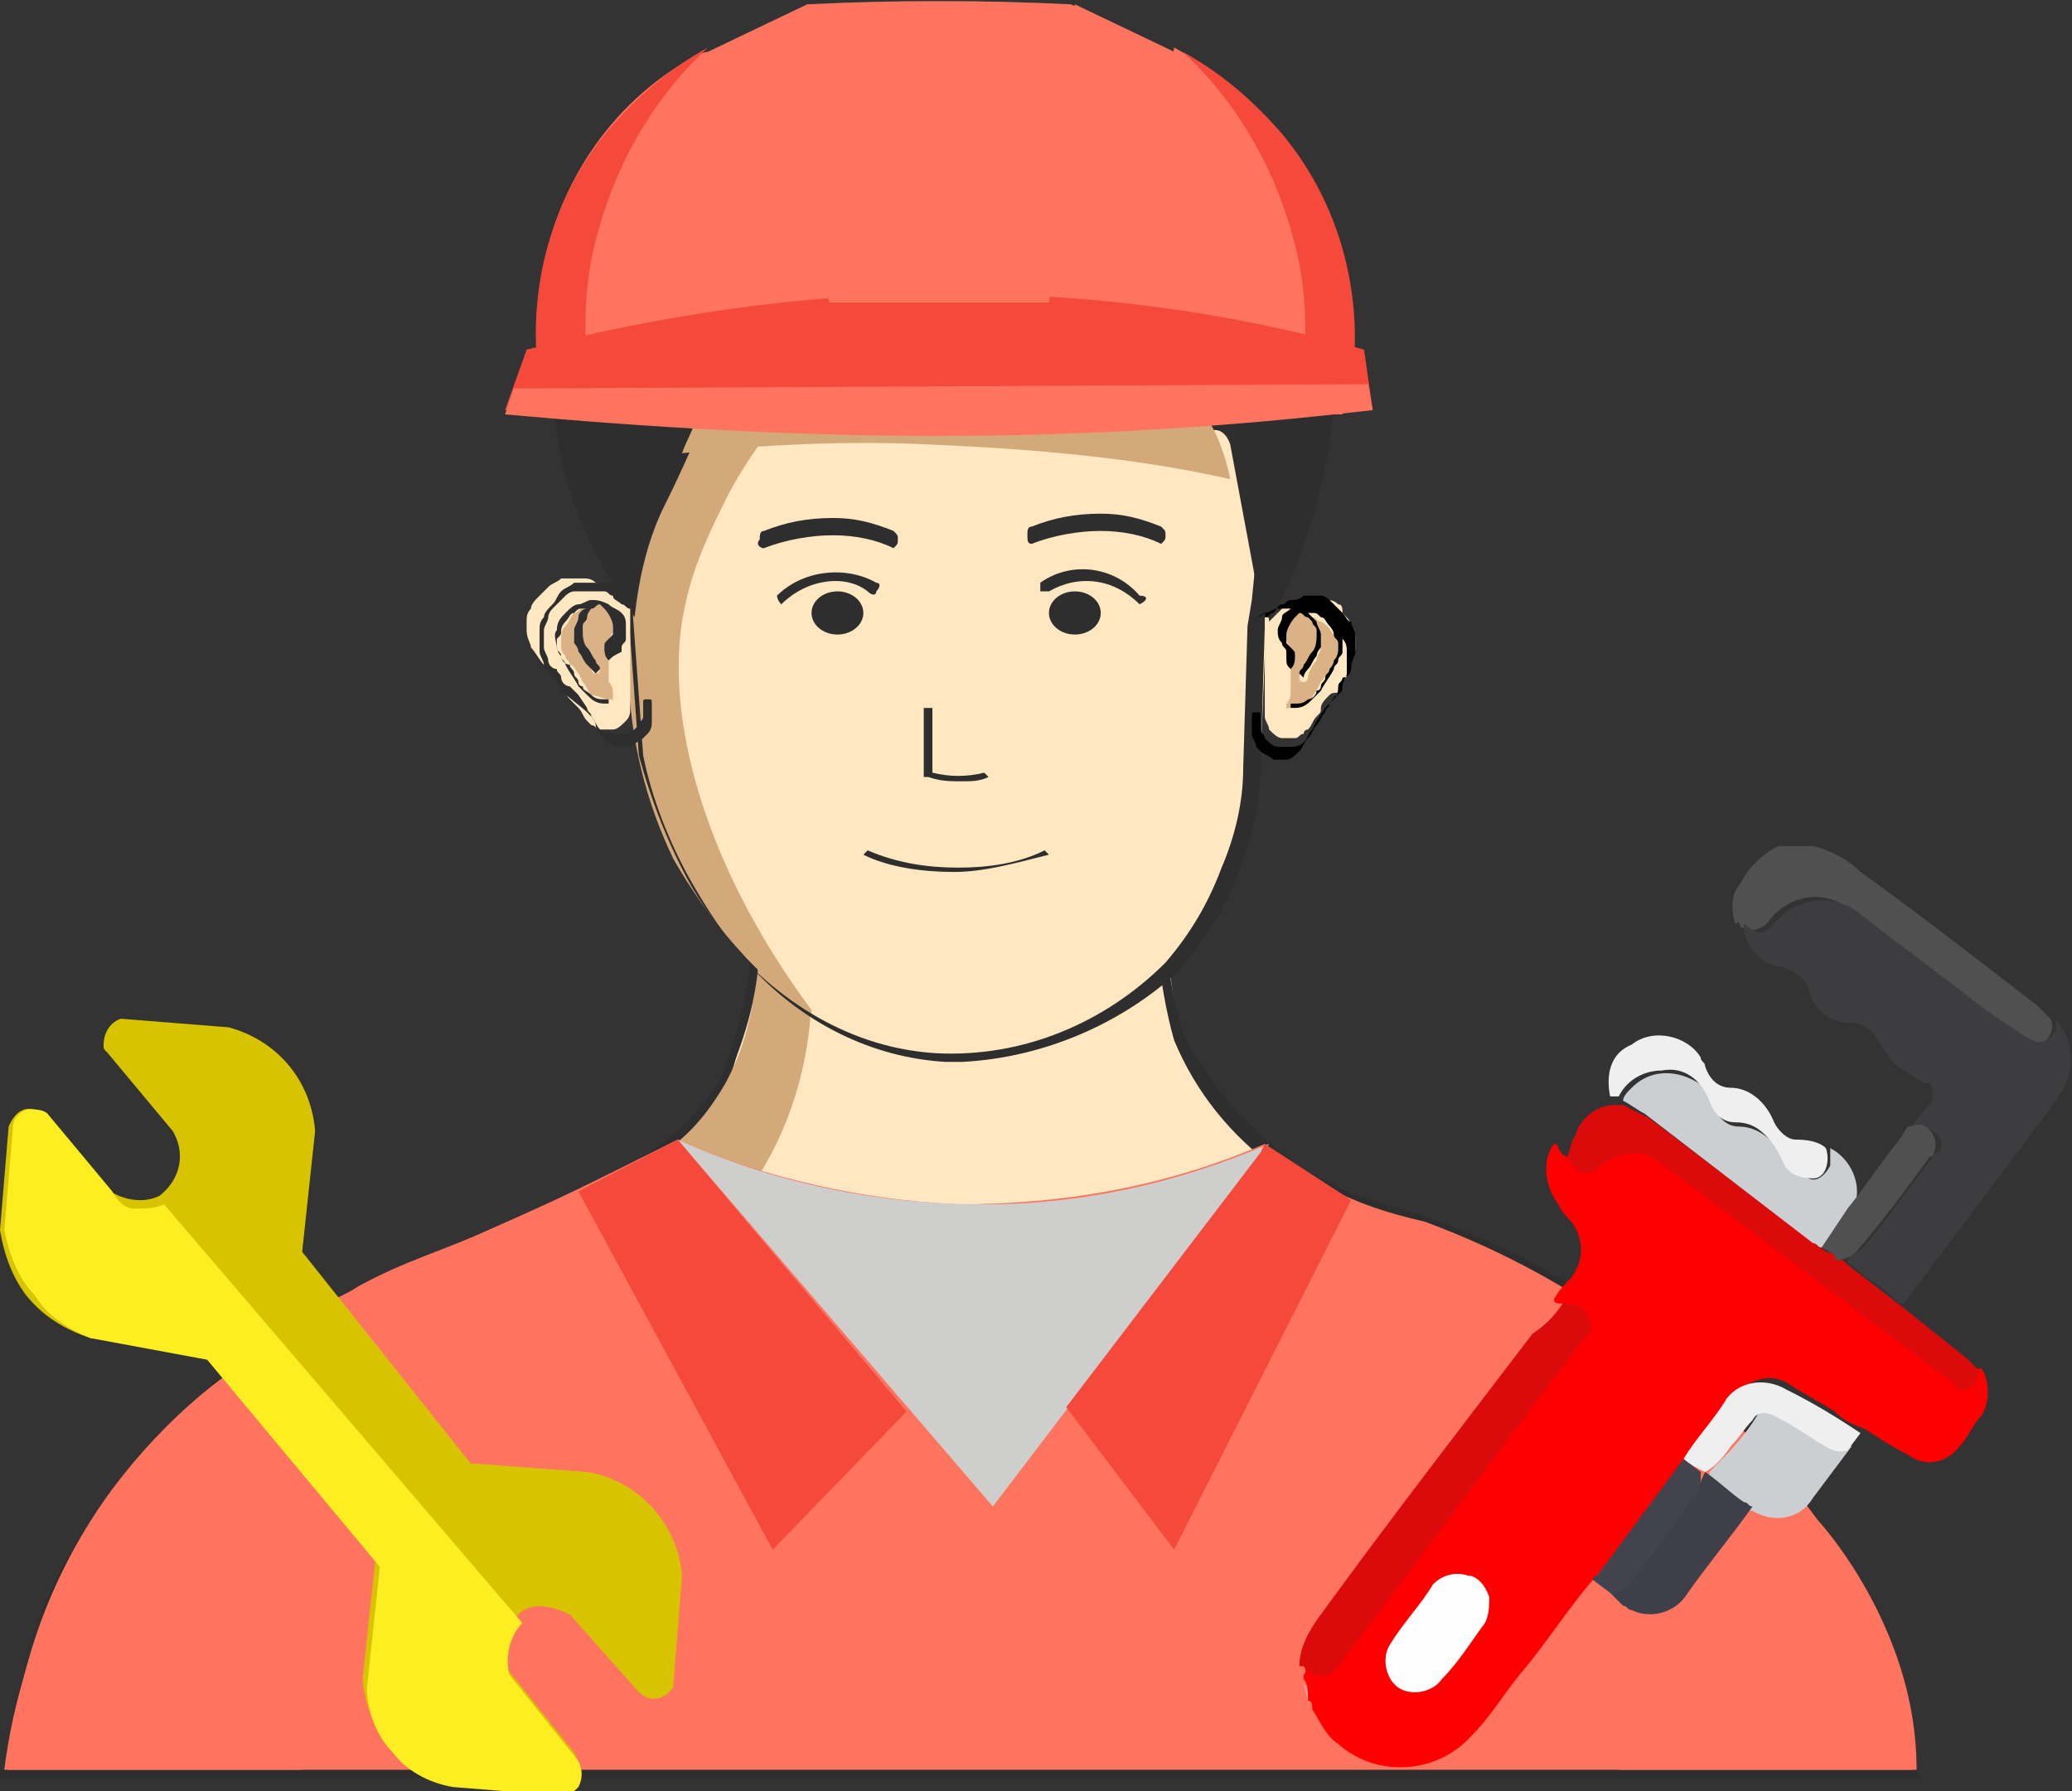 <?xml version="1.0" encoding="utf-8"?>
<!-- Generator: Adobe Illustrator 25.2.0, SVG Export Plug-In . SVG Version: 6.00 Build 0)  -->
<svg version="1.1" id="Plumber" xmlns="http://www.w3.org/2000/svg" xmlns:xlink="http://www.w3.org/1999/xlink" x="0px" y="0px"
	 viewBox="0 0 48 41.5" style="enable-background:new 0 0 48 41.5;" xml:space="preserve">
<rect x="0" y="0" width="48" height="41.5" fill="#333333" stroke="none"/>
<style type="text/css">
	.st0{fill:#FFE7C2;}
	.st1{fill:#D3A97A;}
	.st2{fill:#2E2E2E;}
	.st3{fill:#FF745E;}
	.st4{fill:#F8BE94;}
	.st5{opacity:0.84;}
	.st6{fill:#E6A678;}
	.st7{fill:#F4493B;}
	.st8{fill:#FEDB10;}
	.st9{fill:#EAC00F;}
	.st10{fill:#3C5174;}
	.st11{fill:#CECECC;}
	.st12{fill:none;stroke:#2E2E2E;stroke-width:0.5;stroke-miterlimit:10;}
	.st13{fill:#D8C300;}
	.st14{fill:#FCEE21;}
	.st15{fill:#FF0000;}
	.st16{fill:#505051;}
	.st17{fill:#FEA4AC;}
	.st18{fill:#3D3D3F;}
	.st19{fill:#DB0B0B;}
	.st20{fill:#CBCFD1;}
	.st21{fill:#EFEFEF;}
	.st22{fill:#3E3F49;}
	.st23{fill:#42434D;}
	.st24{fill:#FEFEFE;}
</style>
<path class="st0" d="M17.7,19.8c0,0.8-0.1,1.6-0.2,2.4c-0.1,0.9-0.3,1.9-0.6,2.8c-0.2,0.4-0.4,0.7-0.7,1c-0.2,0.2-0.5,0.4-0.7,0.6
	c2.1,1,4.5,1.6,6.8,1.6c2.4,0,4.7-0.5,6.9-1.5c-0.3-0.3-0.7-0.6-0.9-1c-0.4-0.5-0.7-1-0.9-1.5c-0.2-0.8-0.3-1.7-0.4-2.5
	c0-0.5,0-1.1,0-1.6c-1.3,1-3,1.6-4.6,1.5C20.7,21.5,19,20.9,17.7,19.8z"/>
<path class="st1" d="M15.6,26.5c0.5-0.4,0.9-0.9,1.2-1.4c0.4-0.7,0.6-1.5,0.7-2.3c0.2-1,0.3-2,0.3-2.9l0.5,0.3
	c0.3,0.9,0.5,1.8,0.5,2.7c0,1.5-0.4,3-1.2,4.3c-0.4,0-0.8-0.1-1.2-0.3C16.1,26.7,15.9,26.6,15.6,26.5z"/>
<path class="st2" d="M44.5,41.2H0l0-0.1c0.2-1.7,0.7-3.4,1.5-4.9c0.8-1.4,1.8-2.6,2.9-3.6c0.7-0.8,1.6-1.5,2.5-2
	c1-0.6,2.1-1.2,3.2-1.6c0.9-0.4,1.9-0.8,3.2-1.4c0.6-0.3,1.3-0.6,1.9-1c0.6-0.4,1.1-1,1.5-1.6c0.4-1.1,0.7-2.2,0.7-3.3
	c0.1-0.7,0.1-1.3,0.2-2l0.2,0c0,0.7-0.1,1.4-0.2,2c0,1.2-0.3,2.3-0.8,3.4c-0.4,0.7-0.9,1.3-1.6,1.7c-0.6,0.3-1.2,0.7-1.9,1
	c-1.4,0.7-2.4,1.1-3.3,1.4c-1.1,0.4-2.2,0.9-3.2,1.6c-0.9,0.6-1.7,1.3-2.4,2c-1.2,1-2.2,2.2-2.9,3.5c-0.8,1.5-1.3,3.1-1.5,4.7h44.1
	c0-1.2-0.3-2.5-0.9-3.5c-1.2-2.2-2.8-4.1-4.7-5.7c-1-0.9-2.2-1.6-3.4-2.3c-1-0.5-2-0.9-3.1-1.2c-0.9-0.2-1.7-0.6-2.4-1.2
	c-1.1-0.8-1.9-1.8-2.4-3c-0.2-0.7-0.3-1.4-0.4-2.1c-0.1-0.8-0.1-1.5,0-2.3l0.2,0c-0.1,0.7-0.1,1.5,0,2.2c0.1,0.7,0.2,1.4,0.4,2
	c0.5,1.1,1.4,2.1,2.4,2.9c0.7,0.5,1.5,0.9,2.3,1.1c1.1,0.3,2.1,0.7,3.1,1.2c1.2,0.6,2.3,1.4,3.4,2.3c1.9,1.6,3.6,3.6,4.8,5.8
	c0.6,1.1,0.9,2.4,0.9,3.6L44.5,41.2z"/>
<path class="st3" d="M29.3,26.5c-2.3,1-4.7,1.4-7.1,1.4c-2.2-0.1-4.5-0.6-6.5-1.5c-0.4,0.2-0.8,0.4-1.4,0.7c-1.4,0.7-2.1,1-3,1.4
	c-1.1,0.5-1.9,0.7-3,1.3C8,30,7.7,30.1,7.4,30.3c-0.5,0.3-0.9,0.7-1.4,1.1c-0.5,0.4-1,0.8-1.4,1.2c-1.2,1.1-2.2,2.3-3,3.7
	c-0.8,1.5-1.3,3.1-1.5,4.7h44.3c0-1-0.2-2-0.6-3c-0.4-1-1-2-1.7-2.8c-1.1-1.5-2.4-2.9-3.9-4C36.7,30,34.9,29,33,28.3
	c-0.9-0.2-1.8-0.5-2.6-1C30.1,27.1,29.7,26.8,29.3,26.5z"/>
<path d="M44.1,36.3"/>
<path class="st2" d="M22.2,18.2c-0.3,0-0.7,0-1-0.1l0-0.2c0.5,0.1,1.1,0.1,1.6,0l0.1,0.1C22.7,18.2,22.5,18.2,22.2,18.2z"/>
<ellipse class="st1" cx="22.1" cy="18.4" rx="0.6" ry="0.1"/>
<path class="st0" d="M15.5,9.2c-0.5,1-0.8,2.1-0.9,3.2c-0.2,1.9-0.1,3.8,0.5,5.7c0.4,1.5,1.2,2.9,2.2,4.1c0.6,0.6,1.3,1.2,2,1.6
	c0.9,0.5,2,0.8,3.1,0.8c1.4,0,2.8-0.5,3.9-1.4c0.8-0.6,1.5-1.4,2-2.3c0.9-1.6,0.9-3.2,1-5.7c0-1.1,0-1.8,0-2
	c-0.1-1.4-0.3-2.7-0.6-4.1l-3.5-1.7l-4,0.5l-2.8-0.1l-1.4,0.4L15.5,9.2z"/>
<path class="st1" d="M19.2,8.5c-0.9,0.8-1.7,1.8-2.3,2.9c-0.4,0.8-0.8,1.6-1,2.5c-0.6,2.4,0.3,6,2.9,9.5v0.1
	c-1.3-0.9-2.4-2.2-3.2-3.6c-1.3-2.7-1.4-5.8-0.2-8.5c0.4-0.9,0.9-1.7,1.4-2.5l0.9-0.6l0.7-0.1L19.2,8.5z"/>
<path class="st2" d="M14.7,14.3c-2.2-3.1-2.4-6.3-0.9-7.6C14.6,6.2,15.4,6,16.3,6c0.1-1,0.6-2,1.4-2.7l0,0c0.8-0.7,1.7-1,2.7-1
	c1.8,0,3.5,0.4,5.2,1c1.8,0.7,3.4,1.8,4.8,3.2c0.3,0.3,0.5,0.7,0.5,1.1c0.1,1.2,0,2.5-0.3,3.7c-0.3,1.2-0.7,2.3-1.3,3.3l-0.8-4.3
	C28.4,10,28.2,9.9,28,10c0,0-0.1,0-0.1,0c-0.4,0.2-0.9,0.4-1.3,0.5c-0.9,0.2-1.8,0.1-5-1c-0.6-0.2-1.4-0.5-2.3-0.9
	c-0.7-0.4-1.6-0.3-2.2,0.2c0,0-0.1,0.1-0.1,0.1c-0.4,0.4-0.7,0.8-0.9,1.3c-0.4,0.9-0.6,1.3-0.7,1.5C15,12.5,14.8,13.4,14.7,14.3z"/>
<path class="st2" d="M16.9,8.9c0.2-0.1,0.4-0.3,0.6-0.3c0.3-0.1,0.5-0.2,0.8-0.2l-0.1-0.1c-0.3-0.1-0.6-0.1-0.9,0.1
	C17.1,8.5,16.9,8.7,16.9,8.9z"/>
<ellipse class="st2" cx="19.4" cy="14.2" rx="0.6" ry="0.5"/>
<ellipse class="st2" cx="24.9" cy="14.2" rx="0.6" ry="0.5"/>
<path class="st2" d="M22.1,20.2c-0.7,0-1.5-0.1-2.1-0.4l0.1-0.1c0.7,0.3,1.4,0.4,2.1,0.4h0c0.7,0,1.4-0.1,2-0.4l0.1,0.1
	C23.5,20,22.8,20.2,22.1,20.2L22.1,20.2z"/>
<path class="st2" d="M17.7,12.7c0.5-0.2,1.1-0.3,1.6-0.3c0.5,0,1,0.1,1.4,0.3c0.1-0.1,0.1-0.1,0.1-0.2c0-0.1,0-0.1-0.1-0.2
	c-0.5-0.2-0.9-0.3-1.4-0.3c-0.6,0-1.1,0.1-1.6,0.3c-0.1,0-0.1,0.1-0.1,0.2C17.5,12.6,17.6,12.7,17.7,12.7z"/>
<path class="st2" d="M23.9,12.6c0.5-0.2,1.1-0.3,1.6-0.3c0.5,0,1,0.1,1.4,0.3c0.1-0.1,0.1-0.1,0.1-0.2c0-0.1,0-0.1-0.1-0.2
	c-0.5-0.2-0.9-0.3-1.4-0.3c-0.6,0-1.1,0.1-1.6,0.3c-0.1,0-0.1,0.1-0.1,0.2C23.8,12.5,23.8,12.6,23.9,12.6z"/>
<path class="st2" d="M22.3,24.6c-0.1,0-0.3,0-0.4,0c-1.7-0.1-3.3-0.9-4.5-2.2c-0.5-0.6-1-1.2-1.4-1.9c-0.5-0.9-0.9-1.9-1.2-3
	l-0.3-4.1L15,8.7l2-0.9h4.6l3.6,0.4l3.7,0.2l0.7,1.7v1.5l-0.1,1.3l-0.1,1l-0.1,0.6l-0.1,3.3c0,0.8-0.2,1.6-0.5,2.4
	c-0.3,0.8-0.8,1.6-1.4,2.3C26,23.7,24.2,24.5,22.3,24.6z M15.1,8.8l-0.5,4.6l0.3,4.1c0.2,1,0.6,2,1.1,2.9c0.4,0.7,0.8,1.3,1.3,1.9
	c1.2,1.2,2.7,2,4.4,2.1c2,0.1,3.9-0.7,5.3-2.1c0.6-0.7,1-1.4,1.3-2.2c0.3-0.7,0.5-1.5,0.5-2.3l0.1-3.3l0.1-0.6l0.1-1l0.1-1.2v-1.5
	l-0.7-1.6l-3.6-0.2l-3.6-0.4H17L15.1,8.8z"/>
<path class="st4" d="M14.1,15.5c0,0,0-0.1,0-0.1C14.1,15.4,14,15.5,14.1,15.5z"/>
<path class="st4" d="M14.1,15.8c0,0,0-0.1,0-0.1C14.1,15.7,14.1,15.8,14.1,15.8z"/>
<path class="st4" d="M14.1,15.6C14,15.6,14.1,15.5,14.1,15.6C14.1,15.5,14.1,15.6,14.1,15.6z"/>
<path class="st4" d="M14.1,15.7C14.1,15.7,14.1,15.6,14.1,15.7C14.1,15.6,14.1,15.7,14.1,15.7z"/>
<path class="st4" d="M14.1,15.9C14.1,15.9,14.1,15.8,14.1,15.9C14.1,15.8,14.1,15.9,14.1,15.9z"/>
<path class="st4" d="M14.1,16.1C14.1,16.1,14.1,16,14.1,16.1C14.1,16,14.1,16.1,14.1,16.1z"/>
<path class="st4" d="M14,15.3L14,15.3L14,15.3C14,15.4,14,15.4,14,15.3z"/>
<path class="st0" d="M14.6,14.1c0,0.1,0,0.2,0,0.3c0,0.1,0,0.3,0,0.4c0,0.1,0,0.2,0,0.2c0,0.1,0,0.2,0,0.3c0,0,0,0.1,0,0.1
	c0,0.1,0,0.2,0,0.4c0,0.1,0,0.2,0,0.2c0,0,0,0,0,0c0,0,0,0,0,0.1c0,0.1,0,0.2,0,0.3c0,0.1,0,0.2-0.1,0.3c-0.1,0.1-0.2,0.2-0.3,0.2
	c-0.1,0-0.2,0-0.3,0c-0.1,0-0.1-0.1-0.2-0.1c0,0-0.1-0.1-0.1-0.1c-0.1-0.1-0.1-0.2-0.2-0.3c-0.1-0.1-0.1-0.1-0.2-0.2
	s-0.1-0.2-0.2-0.3s-0.1-0.2-0.2-0.3c-0.1-0.1-0.1-0.1-0.2-0.2c-0.1-0.1-0.2-0.3-0.3-0.4c0-0.1-0.1-0.2-0.1-0.4c0-0.1,0-0.2,0-0.2
	c0-0.1,0-0.2,0.1-0.3c0-0.1,0.1-0.2,0.2-0.3c0.1-0.1,0.1-0.1,0.2-0.2c0.1-0.1,0.2-0.1,0.3-0.2c0.1,0,0.2,0,0.2,0c0.1,0,0.2,0,0.3,0
	c0.1,0,0.2,0,0.3,0.1c0.1,0,0.2,0.1,0.3,0.2c0.1,0,0.1,0.1,0.2,0.2C14.5,14,14.5,14.1,14.6,14.1C14.6,14.1,14.6,14.1,14.6,14.1
	C14.6,14.1,14.6,14.1,14.6,14.1C14.6,14.1,14.6,14.1,14.6,14.1z"/>
<path class="st2" d="M14.6,14.1L14.6,14.1c-0.1,0-0.1-0.1-0.2-0.1c-0.1-0.1-0.2-0.1-0.2-0.2c-0.1,0-0.1-0.1-0.2-0.1
	c-0.1,0-0.2,0-0.3,0c-0.2,0-0.3,0-0.4,0c-0.1,0-0.2,0.1-0.2,0.1c-0.1,0.1-0.2,0.2-0.3,0.3c-0.1,0.1-0.1,0.2-0.1,0.2
	c0,0.1-0.1,0.2-0.1,0.3c0,0,0,0.1,0,0.1c0,0.1,0,0.2,0,0.3c0,0.1,0.1,0.2,0.1,0.3c0,0.1,0.1,0.2,0.2,0.2c0,0.1,0.1,0.1,0.1,0.2
	s0.1,0.2,0.2,0.2l0.2,0.2l0.2,0.3c0,0.1,0.1,0.1,0.1,0.2c0.1,0.1,0.1,0.2,0.2,0.3c0.1,0.1,0.2,0.1,0.4,0.1c0.1,0,0.1,0,0.2,0
	c0.1,0,0.2-0.1,0.3-0.2c0-0.1,0.1-0.1,0.1-0.2c0-0.1,0-0.1,0-0.2c0,0,0-0.1,0-0.1c0,0,0,0,0,0c0-0.1,0-0.1,0.1-0.1s0.1,0,0.1,0.1
	c0,0.1,0,0.2,0,0.3c0,0,0,0.1,0,0.1c0,0.1,0,0.2-0.1,0.3c0,0-0.1,0.1-0.1,0.1c-0.1,0.1-0.2,0.1-0.3,0.2c-0.1,0-0.2,0-0.3,0
	c-0.1,0-0.3-0.1-0.3-0.2c-0.1-0.1-0.2-0.2-0.2-0.3s-0.1-0.2-0.2-0.3S13.1,16.1,13,16c0-0.1-0.1-0.1-0.1-0.2
	c-0.1-0.1-0.1-0.2-0.2-0.2c-0.1-0.1-0.1-0.1-0.1-0.2c0-0.1-0.1-0.2-0.1-0.3c0-0.1,0-0.1,0-0.2c0-0.1,0-0.2,0-0.2c0,0,0-0.1,0-0.1
	c0-0.1,0-0.2,0.1-0.3c0-0.1,0.1-0.2,0.2-0.3c0.1-0.1,0.1-0.2,0.2-0.3c0.1-0.1,0.2-0.1,0.3-0.2c0,0,0.1,0,0.1,0c0.1,0,0.2,0,0.3,0
	c0.1,0,0.2,0,0.3,0c0,0,0.1,0,0.1,0c0.1,0,0.2,0.1,0.3,0.1c0.1,0.1,0.2,0.1,0.3,0.2C14.6,13.9,14.6,14,14.6,14.1
	C14.7,14.1,14.7,14.1,14.6,14.1C14.6,14.1,14.6,14.1,14.6,14.1z"/>
<g class="st5">
	<path class="st1" d="M14.2,16.1c0,0,0,0.1,0,0.1c0,0,0,0,0,0.1c0,0,0,0,0,0c0-0.1,0-0.1-0.1-0.1c-0.1,0-0.3-0.1-0.4-0.1
		c-0.1-0.1-0.1-0.2-0.2-0.3l-0.1-0.2c-0.1-0.1-0.1-0.2-0.2-0.2c0-0.1-0.1-0.1-0.1-0.2C13,15.1,13,15,13,15c0-0.1,0-0.1,0-0.2
		c0-0.1,0-0.2,0.1-0.3c0.1-0.1,0.1-0.2,0.2-0.3c0.1,0,0.1-0.1,0.2-0.1c0,0,0.1,0,0.1,0c0,0,0,0,0,0s0,0,0,0s0,0,0,0
		c0,0-0.1,0.1-0.1,0.1c-0.1,0.1-0.2,0.3-0.2,0.4c0,0.1,0,0.2,0,0.2c0,0.1,0.1,0.2,0.1,0.3c0.1,0.1,0.2,0.3,0.3,0.4
		c0,0,0,0.1,0.1,0.1c0,0,0.1,0,0.1,0c0,0,0,0,0-0.1c-0.1-0.1-0.1-0.2-0.2-0.3c0-0.1-0.1-0.1-0.1-0.2c-0.1-0.1-0.1-0.2-0.1-0.3
		c0-0.1,0-0.2,0-0.3c0-0.1,0.1-0.2,0.1-0.2c0.1-0.1,0.1-0.1,0.2-0.2c0,0,0.1,0,0.1,0c0.2,0.1,0.3,0.2,0.3,0.4c0,0.1,0,0.2,0,0.2
		c0,0.1-0.1,0.2-0.1,0.2c0,0.1-0.1,0.1-0.1,0.2c0,0,0,0.1,0,0.1s0,0.1,0.1,0.1l0,0c0,0,0,0.1,0,0.1l0,0c0,0,0,0.1,0,0.1l0,0
		c0,0,0,0.1,0,0.1v0c0,0,0,0.1,0,0.1l0,0c0,0,0,0.1,0,0.1l0,0c0,0,0,0.1,0,0.1C14.2,15.9,14.2,16,14.2,16.1
		C14.2,16,14.2,16.1,14.2,16.1z"/>
</g>
<path class="st2" d="M14.1,15.3C14.1,15.3,14.1,15.3,14.1,15.3c-0.1-0.1-0.1-0.2-0.1-0.3c0-0.1,0-0.1,0.1-0.2c0,0,0.1-0.1,0.1-0.1
	c0-0.1,0-0.2,0-0.2c0-0.1-0.1-0.3-0.2-0.4c0,0-0.1-0.1-0.1-0.1c0,0,0,0,0,0c-0.1,0-0.1,0.1-0.2,0.1c0,0-0.1,0.1-0.1,0.2
	c0,0.1-0.1,0.1-0.1,0.2c0,0,0,0.1,0,0.1c0,0.1,0,0.3,0.1,0.4c0.1,0.1,0.1,0.2,0.2,0.3c0,0.1,0.1,0.1,0.1,0.2c0,0-0.1,0.1-0.1,0.1
	c-0.1-0.1-0.1-0.1-0.2-0.2c-0.1-0.1-0.1-0.2-0.2-0.3c0,0,0-0.1-0.1-0.2c0,0,0-0.1,0-0.1c0-0.1,0-0.1,0-0.2c0-0.1,0.1-0.2,0.1-0.3
	c0-0.1,0.1-0.2,0.2-0.2c0,0,0,0,0,0c0,0-0.1,0-0.1,0c-0.1,0-0.1,0-0.2,0.1c-0.1,0-0.1,0.1-0.2,0.2c0,0-0.1,0.1-0.1,0.2
	c0,0.1,0,0.1-0.1,0.2c0,0,0,0.1,0,0.1c0,0.1,0,0.2,0.1,0.3c0,0.1,0.1,0.2,0.2,0.2c0,0.1,0.1,0.1,0.1,0.2c0,0.1,0.1,0.1,0.1,0.2
	c0,0,0,0.1,0.1,0.1c0,0.1,0.1,0.1,0.2,0.2c0.1,0.1,0.2,0.1,0.3,0.1c0,0,0.1,0,0.1,0c0,0,0,0,0,0s0,0.1,0,0.1c0,0,0,0-0.1,0
	c-0.2,0-0.3-0.1-0.4-0.2c-0.1-0.1-0.1-0.1-0.2-0.2c-0.1-0.2-0.2-0.3-0.3-0.5c0-0.1-0.1-0.1-0.1-0.2c0-0.1-0.1-0.1-0.1-0.2
	c0-0.1-0.1-0.3,0-0.4c0-0.2,0.1-0.3,0.2-0.4c0.1-0.1,0.2-0.2,0.3-0.2c0.1,0,0.2-0.1,0.3-0.1c0.1,0,0.2,0,0.4,0.1
	c0.1,0.1,0.2,0.1,0.3,0.2c0.1,0.1,0.1,0.2,0.1,0.3c0,0.1,0,0.2,0,0.3c0,0.1-0.1,0.1-0.1,0.2c0,0,0,0.1,0,0.1
	C14.2,15.2,14.2,15.2,14.1,15.3C14.2,15.3,14.2,15.3,14.1,15.3C14.2,15.3,14.1,15.3,14.1,15.3C14.1,15.3,14.1,15.3,14.1,15.3z"/>
<path class="st6" d="M13.8,15.6c0,0,0.1,0,0.1-0.1C13.9,15.6,13.9,15.6,13.8,15.6C13.9,15.7,13.8,15.7,13.8,15.6L13.8,15.6z"/>
<path class="st0" d="M29.3,14.3c0,0.1,0,0.2,0,0.3c0,0.1,0,0.3,0,0.4c0,0.1,0,0.2,0,0.2c0,0.1,0,0.2,0,0.3c0,0,0,0.1,0,0.1
	c0,0.1,0,0.2,0,0.4c0,0.1,0,0.2,0,0.2c0,0,0,0,0,0c0,0,0,0,0,0.1c0,0.1,0,0.2,0,0.3c0,0.1,0.1,0.2,0.1,0.3c0.1,0.1,0.2,0.2,0.3,0.2
	c0.1,0,0.2,0,0.3,0c0.1,0,0.1-0.1,0.2-0.1c0,0,0-0.1,0.1-0.1c0.1-0.1,0.1-0.2,0.2-0.3c0.1-0.1,0.1-0.1,0.1-0.2s0.1-0.2,0.2-0.3
	S31,16.1,31,16c0-0.1,0.1-0.1,0.1-0.2c0.1-0.1,0.2-0.3,0.2-0.4c0-0.1,0.1-0.2,0.1-0.4c0-0.1,0-0.2,0-0.2c0-0.1,0-0.2-0.1-0.3
	c0-0.1-0.1-0.2-0.2-0.3C31.1,14.1,31.1,14,31,14c-0.1-0.1-0.2-0.1-0.3-0.1c-0.1,0-0.2,0-0.2,0c-0.1,0-0.2,0-0.3,0
	c-0.1,0-0.2,0-0.3,0.1c-0.1,0-0.2,0.1-0.3,0.2c-0.1,0.1-0.1,0.1-0.2,0.2C29.4,14.3,29.4,14.3,29.3,14.3
	C29.4,14.3,29.4,14.3,29.3,14.3C29.4,14.3,29.4,14.3,29.3,14.3C29.3,14.3,29.3,14.3,29.3,14.3z"/>
<path d="M29.3,14.3L29.3,14.3c0.1,0,0.1-0.1,0.2-0.1c0.1-0.1,0.1-0.2,0.2-0.2c0.1,0,0.1-0.1,0.2-0.1c0.1,0,0.2,0,0.3-0.1
	c0.2,0,0.3,0,0.4,0c0.1,0,0.2,0.1,0.2,0.1c0.1,0.1,0.2,0.2,0.3,0.3c0.1,0.1,0.1,0.2,0.2,0.2c0,0.1,0.1,0.2,0.1,0.3c0,0,0,0.1,0,0.1
	c0,0.1,0,0.2,0,0.3c0,0.1-0.1,0.2-0.1,0.4c0,0.1-0.1,0.2-0.2,0.2c0,0.1-0.1,0.1-0.1,0.2C31,16,31,16.1,30.9,16.2l-0.2,0.2l-0.2,0.3
	l-0.1,0.2c-0.1,0.1-0.1,0.2-0.2,0.3c-0.1,0.1-0.2,0.1-0.4,0.1c-0.1,0-0.1,0-0.2,0c-0.1,0-0.2-0.1-0.3-0.2c0-0.1-0.1-0.1-0.1-0.2
	c0-0.1,0-0.1,0-0.2c0,0,0-0.1,0-0.1c0,0,0,0,0,0c0-0.1,0-0.1-0.1-0.1s-0.1,0-0.1,0.1c0,0.1,0,0.2,0,0.3c0,0,0,0.1,0,0.1
	c0,0.1,0.1,0.2,0.1,0.3c0,0,0.1,0.1,0.1,0.1c0.1,0.1,0.2,0.1,0.3,0.2c0.1,0,0.2,0,0.3,0c0.1,0,0.2-0.1,0.3-0.2
	c0.1-0.1,0.1-0.2,0.2-0.3s0.1-0.2,0.2-0.3s0.1-0.2,0.2-0.3c0-0.1,0.1-0.1,0.1-0.2c0.1-0.1,0.1-0.2,0.2-0.2c0.1-0.1,0.1-0.1,0.1-0.2
	c0-0.1,0.1-0.2,0.1-0.3c0-0.1,0-0.1,0-0.2c0-0.1,0-0.2,0-0.2c0,0,0-0.1,0-0.1c0-0.1,0-0.2-0.1-0.3c0-0.1-0.1-0.2-0.2-0.3
	c-0.1-0.1-0.2-0.2-0.2-0.2c-0.1-0.1-0.2-0.1-0.3-0.2c0,0-0.1,0-0.1,0c-0.1,0-0.2,0-0.3,0c-0.1,0-0.2,0-0.3,0c0,0-0.1,0-0.1,0
	c-0.1,0-0.2,0.1-0.3,0.1c-0.1,0.1-0.2,0.1-0.3,0.2C29.4,14.1,29.3,14.2,29.3,14.3C29.3,14.3,29.3,14.3,29.3,14.3
	C29.3,14.3,29.3,14.3,29.3,14.3z"/>
<g class="st5">
	<path class="st1" d="M29.8,16.3c0,0,0,0.1,0,0.1c0,0,0,0,0,0.1c0,0,0,0,0,0c0-0.1,0-0.1,0.1-0.1c0.1,0,0.3-0.1,0.4-0.1
		c0.1-0.1,0.1-0.2,0.2-0.3l0.1-0.2c0.1-0.1,0.1-0.2,0.2-0.2c0-0.1,0.1-0.1,0.1-0.2c0-0.1,0.1-0.1,0.1-0.2c0-0.1,0-0.1,0-0.2
		c0-0.1,0-0.2-0.1-0.3c-0.1-0.1-0.1-0.2-0.3-0.3c-0.1,0-0.1-0.1-0.2-0.1c0,0-0.1,0-0.1,0c0,0,0,0,0,0c0,0,0,0,0,0s0,0,0,0
		c0,0,0.1,0.1,0.1,0.1c0.1,0.1,0.2,0.3,0.2,0.4c0,0.1,0,0.2,0,0.2c0,0.1-0.1,0.2-0.1,0.3c-0.1,0.1-0.2,0.3-0.2,0.4
		c0,0,0,0.1-0.1,0.1c0,0-0.1,0-0.1,0c0,0,0,0,0-0.1c0-0.1,0.1-0.2,0.2-0.3c0-0.1,0.1-0.1,0.1-0.2c0.1-0.1,0.1-0.2,0.1-0.3
		c0-0.1,0-0.2,0-0.3c0-0.1-0.1-0.2-0.1-0.2c-0.1-0.1-0.1-0.1-0.2-0.2c0,0-0.1,0-0.1,0c-0.1,0.1-0.3,0.2-0.3,0.4c0,0.1,0,0.2,0,0.2
		c0,0.1,0.1,0.2,0.1,0.2c0,0.1,0.1,0.1,0.1,0.2c0,0,0,0.1,0,0.1s0,0.1-0.1,0.1l0,0c0,0,0,0.1,0,0.1l0,0c0,0,0,0.1,0,0.1l0,0
		c0,0,0,0.1,0,0.1v0c0,0,0,0.1,0,0.1l0,0c0,0,0,0.1,0,0.1l0,0c0,0,0,0.1,0,0.1C29.9,16.1,29.9,16.2,29.8,16.3
		C29.8,16.2,29.9,16.3,29.8,16.3z"/>
</g>
<path d="M29.9,15.5C29.9,15.5,29.9,15.5,29.9,15.5c0.1-0.1,0.1-0.2,0.1-0.3c0-0.1,0-0.1-0.1-0.2c0,0-0.1-0.1-0.1-0.1
	c0-0.1,0-0.2,0-0.2c0-0.1,0.1-0.3,0.2-0.4c0,0,0.1-0.1,0.1-0.1c0,0,0,0,0,0c0.1,0,0.1,0.1,0.2,0.1c0,0,0.1,0.1,0.1,0.1
	c0,0.1,0.1,0.1,0.1,0.2c0,0,0,0.1,0,0.1c0,0.1,0,0.3-0.1,0.4c-0.1,0.1-0.1,0.2-0.2,0.3c0,0.1-0.1,0.1-0.1,0.2c0,0,0.1,0.1,0.1,0.1
	c0-0.1,0.1-0.2,0.1-0.2c0.1-0.1,0.1-0.2,0.2-0.3c0,0,0-0.1,0.1-0.2c0,0,0-0.1,0-0.1c0-0.1,0-0.1,0-0.2c0-0.1-0.1-0.2-0.1-0.3
	c-0.1-0.1-0.1-0.1-0.2-0.2c0,0,0,0,0,0c0,0,0.1,0,0.1,0c0.1,0,0.1,0,0.2,0.1c0.1,0,0.1,0.1,0.2,0.2c0,0,0.1,0.1,0.1,0.2
	c0,0.1,0.1,0.1,0.1,0.2c0,0,0,0.1,0,0.1c0,0.1,0,0.2-0.1,0.3c0,0.1-0.1,0.2-0.1,0.2c0,0.1-0.1,0.1-0.1,0.2c0,0.1-0.1,0.1-0.1,0.2
	c0,0,0,0.1-0.1,0.1c0,0.1-0.1,0.2-0.2,0.2c-0.1,0.1-0.2,0.1-0.3,0.1c0,0-0.1,0-0.1,0c0,0,0,0,0,0s0,0.1,0,0.1c0,0,0,0,0.1,0
	c0.2,0,0.3-0.1,0.4-0.2c0.1-0.1,0.1-0.1,0.2-0.2c0.1-0.2,0.2-0.3,0.3-0.5c0-0.1,0.1-0.1,0.1-0.2c0-0.1,0.1-0.1,0.1-0.2
	c0-0.1,0-0.3,0-0.4c0-0.2-0.1-0.3-0.2-0.4c-0.1-0.1-0.2-0.2-0.3-0.2c-0.1,0-0.2-0.1-0.3-0.1c-0.1,0-0.2,0-0.4,0.1
	c-0.1,0.1-0.2,0.1-0.2,0.2c0,0.1-0.1,0.2-0.1,0.3c0,0.1,0,0.2,0.1,0.3c0,0.1,0.1,0.1,0.1,0.2c0,0,0,0.1,0,0.1
	C29.8,15.4,29.8,15.4,29.9,15.5C29.8,15.5,29.8,15.5,29.9,15.5C29.9,15.5,29.9,15.5,29.9,15.5C29.9,15.5,29.9,15.5,29.9,15.5z"/>
<path class="st6" d="M30.2,15.8c0,0-0.1,0-0.1-0.1C30.1,15.8,30.1,15.8,30.2,15.8C30.2,15.9,30.2,15.9,30.2,15.8L30.2,15.8z"/>
<path class="st2" d="M22.3,18.1c-0.3,0-0.5,0-0.8-0.1l-0.1,0v-1.6h0.2v1.5c0.4,0.1,0.8,0.1,1.2,0l0.1,0.1
	C22.7,18.1,22.5,18.1,22.3,18.1z"/>
<path class="st1" d="M15.8,10.5c1.9-0.2,3.9-0.3,5.8-0.2c2.3,0.1,4.7,0.3,6.9,0.8c-0.1-0.5-0.3-1.1-0.6-1.5c-1-1.1-2.6-0.4-6.5-0.5
	c-2.8-0.1-4.4-0.5-5.3,0.6C16.1,9.9,15.9,10.2,15.8,10.5z"/>
<polygon class="st3" points="16.4,1.2 18.7,0.1 18.7,0.3 19.4,9.6 17.5,9.6 "/>
<path class="st3" d="M16.4,1.2l0.4,2.3c0.2,1.2,0.4,2.4,0.5,3.6c0.1,0.7,0.2,1.5,0.3,2.2c0,0.2,0,0.3-0.3,0.3h-4.8c0-1,0-1.9,0-2.9
	c0.3-2.3,1.6-4.3,3.6-5.4C16.3,1.2,16.4,1.2,16.4,1.2z"/>
<path class="st3" d="M31.1,9.6c-1.6,0-3.3,0-4.9,0C26,9.6,26,9.5,26,9.3c0.1-0.9,0.3-1.8,0.4-2.7c0.2-1.2,0.4-2.4,0.5-3.6l0.3-1.9
	c2,1.1,3.4,3.1,3.8,5.3c0,0.2,0.1,0.5,0.1,0.7C31.1,8,31.1,8.8,31.1,9.6z"/>
<path class="st7" d="M31.2,9.5c0.5-2.2,0-4.6-1.5-6.4c-0.7-0.8-1.4-1.4-2.3-1.9c1.4,1.3,2.3,3,2.7,4.9c0.2,1.1,0.2,2.3-0.1,3.5
	L31.2,9.5L31.2,9.5z"/>
<polygon class="st3" points="27.2,1.2 24.9,0.1 24,9.6 26.4,9.6 "/>
<polygon class="st3" points="24.4,9.6 25.3,0.3 24.8,0.1 24.8,0.3 24,9.6 "/>
<path class="st7" d="M12.6,9.4c-0.5-2.2,0-4.6,1.5-6.4c0.7-0.8,1.4-1.4,2.3-1.9c-1.4,1.3-2.3,3-2.7,4.9c-0.2,1.1-0.2,2.3,0.1,3.5
	L12.6,9.4L12.6,9.4z"/>
<path class="st8" d="M34.7,2.6"/>
<path class="st7" d="M31.8,9.5C28.5,9.7,25,9.8,21.4,9.8c-3.4,0-6.6-0.1-9.7-0.3l0.5-1.4c3.1-0.8,6.4-1.3,9.7-1.3
	c3.3,0,6.5,0.4,9.7,1.3L31.8,9.5z"/>
<path class="st9" d="M19.2,6.6c0.8-0.1,1.6-0.1,2.4-0.1c0.9,0,1.8,0,2.7,0.1l0,0.4h-5.1V6.6z"/>
<path class="st3" d="M31.8,9.5c-3.4,0.4-6.7,0.6-10.1,0.6c-3.3,0-6.7-0.2-10-0.5L11.9,9l19.8-0.1L31.8,9.5z"/>
<path class="st10" d="M15.4,26.6"/>
<path class="st11" d="M15.7,26.4l7.3,8.5l6.4-8.4c-2.1,0.9-4.3,1.4-6.6,1.4C20.3,27.9,17.9,27.4,15.7,26.4z"/>
<polygon class="st7" points="15.7,26.4 21,32.7 17.9,35.9 13.4,27.6 "/>
<polygon class="st7" points="29.2,26.7 24.7,32.6 27.2,35.9 31.3,27.8 29.3,26.5 "/>
<path class="st3" d="M18.7,0.1c2-0.1,4.1-0.1,6.1,0C25.3,0.3,24.3,7,24.3,7h-5.1C19.2,7,18.5,0.1,18.7,0.1z"/>
<path class="st3" d="M7,30.8V41H0.2c0.2-2.4,1-4.6,2.4-6.5C3.8,32.9,5.3,31.6,7,30.8z"/>
<path class="st3" d="M37.5,30.6V41h6.8c0-1-0.2-2-0.6-2.9c-0.6-1.4-1.4-2.7-2.5-3.8C40.1,33,38.9,31.7,37.5,30.6z"/>
<path class="st12" d="M20.4,31.8"/>
<path class="st13" d="M4.7,31.3l4,4.8l-0.3,2.8c0.1,1.2,0.9,2.1,2.1,2.3l2.5,0.2c0,0,0.7-0.1,0.3-0.8l-1.6-2c0,0-0.2-2,1.5-1.2
	l1.6,1.8c0.2,0.2,0.5,0.2,0.7,0c0.1-0.1,0.1-0.1,0.1-0.2l0.2-2.5c-0.1-1.2-1-2.2-2.2-2.4l-2.7-0.2l-3.9-4.9l0.3-2.8
	c-0.1-1.2-0.9-2.1-2-2.4l-2.5-0.2c-0.3,0.1-0.4,0.4-0.4,0.6c0,0.1,0,0.1,0.1,0.2l1.5,1.8c0.3,0.5,0.2,1.1-0.3,1.5
	c-0.4,0.2-0.9,0.1-1.3-0.2L1,25.8c0,0-0.5-0.4-0.8,0.3L0,28.5c0.1,0.6,0.3,1.1,0.6,1.5c0.4,0.5,0.9,0.8,1.5,1L4.7,31.3z"/>
<path class="st14" d="M3.8,27.9l8.3,9.7c-0.3,0.3-0.4,0.8-0.3,1.2l1.6,2c0.1,0.2,0.1,0.4,0,0.6c-0.1,0.1-0.2,0.2-0.4,0.2l-2.5-0.2
	c-0.6-0.1-1.1-0.4-1.4-0.8c-0.4-0.4-0.6-1-0.6-1.5l0.3-2.8l-4-4.8L2.1,31c-0.5-0.2-1-0.5-1.3-1c-0.4-0.4-0.6-1-0.7-1.5l0.2-2.4
	c0-0.2,0.2-0.4,0.4-0.4c0.1,0,0.3,0,0.4,0.1l1.5,1.8C2.7,27.8,2.9,28,3.1,28C3.3,28,3.6,28,3.8,27.9z"/>
<path class="st15" d="M45.9,31.7c0.2,0.3,0.2,0.8,0,1.1c-0.2,0.2-0.3,0.5-0.5,0.7c-0.3,0.4-0.8,0.5-1.2,0.2c-0.4-0.2-0.7-0.4-1-0.6
	c-0.3-0.1-0.5-0.2-0.7-0.4c-0.3-0.2-0.7-0.4-1-0.6c-0.4-0.3-0.9-0.2-1.3,0.2c-0.2,0.3-0.5,0.6-0.7,0.9c-0.1,0.2-0.3,0.4-0.4,0.6
	c-0.7,0.9-1.4,1.8-2.1,2.7c0,0.1-0.1,0.1-0.1,0.1c-0.6,0.7-1.1,1.5-1.7,2.2c-0.4,0.5-0.7,1-1.1,1.4c-0.8,0.9-2.2,1-3.1,0.2
	c-0.3-0.2-0.4-0.5-0.6-0.8c0-0.1,0-0.2-0.1-0.2l0-0.1c0-0.1,0-0.3-0.1-0.4l0-0.1c0.1-0.1,0-0.2,0-0.2c0.1-0.1,0.1,0,0.1,0
	c0.1,0.2,0.4,0.2,0.5,0.1c0.1,0,0.1-0.1,0.1-0.1c0.6-0.8,1.1-1.5,1.7-2.3l3.9-5.2c0-0.1,0.1-0.1,0.1-0.2c0.1-0.1,0.1-0.3,0.1-0.4
	c-0.1-0.2-0.3-0.3-0.5-0.3c-0.1,0-0.2,0-0.2-0.1c0.1-0.2,0.3-0.4,0.4-0.5c0.3-0.4,0.3-0.9,0-1.3c-0.1-0.1-0.2-0.2-0.3-0.4
	c-0.3-0.4-0.4-1-0.1-1.4c0.1,0,0.1,0.1,0.1,0.1c0.1,0.2,0.3,0.3,0.5,0.2c0.1,0,0.1-0.1,0.2-0.1c0.2-0.2,0.4-0.3,0.6-0.3
	c0.2,0,0.5,0,0.7,0.2c0.2,0.1,0.3,0.2,0.5,0.3l6.4,4.8c0.1,0,0.1,0.1,0.2,0.1c0.1,0.1,0.3,0.1,0.4-0.1c0,0,0,0,0-0.1
	C45.8,31.8,45.8,31.7,45.9,31.7z"/>
<path class="st16" d="M42,19.6c0.4,0.1,0.8,0.3,1.1,0.6c1.4,1,2.8,2.1,4.1,3.1c0.1,0.1,0.2,0.2,0.3,0.3c0.1,0.2,0,0.4-0.1,0.5
	c-0.1,0.1-0.4,0.1-0.5,0c-0.3-0.2-0.5-0.4-0.8-0.6c-1.1-0.8-2.1-1.6-3.2-2.4c-0.6-0.5-1.4-0.4-1.9,0.2c0,0,0,0,0,0
	c-0.1,0.2-0.4,0.3-0.6,0.2c0,0-0.1,0-0.1-0.1c-0.1-0.1,0,0-0.1,0c-0.1-0.3-0.1-0.7,0.1-0.9c0.2-0.4,0.5-0.7,0.9-0.9L42,19.6z"/>
<path class="st17" d="M30.2,39c0.1,0.1,0.1,0.3,0.1,0.4L30.2,39z"/>
<path class="st18" d="M40.4,21.6l0-0.2c0.1,0.1,0.3,0.2,0.4,0.2c0.1,0,0.2-0.1,0.3-0.2c0.5-0.6,1.3-0.7,1.9-0.3c0,0,0,0,0,0
	c1,0.8,2,1.5,3,2.3c0.3,0.2,0.6,0.4,0.9,0.6c0.2,0.1,0.3,0.2,0.5,0.1c0.2-0.1,0.3-0.3,0.2-0.5c0.4,0.4,0.5,1.1,0.2,1.6
	c0,0.1-0.1,0.1-0.1,0.2c-1.2,1.6-2.4,3.2-3.6,4.8c-0.1,0-0.1,0-0.2-0.1c-0.3-0.3-0.7-0.5-1-0.8c-0.1,0-0.1-0.1-0.1-0.2
	c0.4-0.1,0.5-0.4,0.7-0.6l1.2-1.6c0.1-0.1,0.1-0.2,0.2-0.2c0.1-0.1,0.1-0.3,0-0.4c-0.1-0.1-0.3-0.2-0.4-0.2c-0.1,0-0.1,0.1-0.2,0
	c0.1-0.2,0.3-0.4,0.4-0.5c0.1-0.1,0.1-0.4,0-0.5c0,0,0,0-0.1,0c-0.2-0.1-0.3-0.2-0.5-0.3c-0.3-0.2-0.4-0.4-0.6-0.7
	c-0.1-0.2-0.3-0.4-0.6-0.4c-0.5,0-0.9-0.3-1-0.8c-0.1-0.3-0.4-0.4-0.6-0.5C40.9,22.4,40.5,22,40.4,21.6z"/>
<path class="st19" d="M36.2,30.2c0,0,0.1,0,0.1,0c0.2,0,0.4,0.1,0.5,0.3c0.1,0.2,0.1,0.4-0.1,0.5c-1.9,2.5-3.8,5.1-5.7,7.6
	c-0.2,0.3-0.5,0.3-0.8,0c0,0-0.1,0-0.1,0c0-0.4,0.2-0.8,0.5-1.2c1.6-2.2,3.3-4.4,4.9-6.5C35.8,30.7,36,30.5,36.2,30.2z"/>
<path class="st19" d="M42.8,29.3c0.4,0.3,0.9,0.7,1.3,1c0.5,0.4,1,0.8,1.5,1.2c0.1,0.1,0.2,0.2,0.3,0.3c-0.1,0-0.1,0.1-0.1,0.1
	c0,0.2-0.2,0.3-0.4,0.3c-0.1,0-0.1,0-0.1-0.1c0,0-0.1-0.1-0.1-0.1c-2.3-1.7-4.5-3.4-6.8-5.1c-0.4-0.3-0.9-0.2-1.3,0.1
	c-0.3,0.3-0.6,0.2-0.8-0.2c0,0,0,0,0,0c0.1-0.2,0.1-0.4,0.2-0.5c0.1-0.4,0.5-0.7,0.9-0.7c0.1,0,0.1,0,0.2,0c0.2,0.1,0.4,0.2,0.6,0.3
	l4.1,3.1C42.4,29,42.6,29.1,42.8,29.3z"/>
<path class="st20" d="M42.2,28.9c-0.1,0-0.1-0.1-0.2-0.1c-1.3-1-2.6-2-3.9-3c-0.2-0.1-0.3-0.2-0.5-0.3c0-0.1,0.1-0.2,0.2-0.3
	c0.5-0.5,1.2-0.4,1.7,0c0.1,0.1,0.2,0.2,0.2,0.4c0.1,0.3,0.3,0.5,0.6,0.5c0.4,0,0.8,0.3,1,0.7c0.1,0.2,0.3,0.4,0.6,0.5
	c0.2,0.1,0.4-0.1,0.5-0.3c0-0.1,0-0.1,0-0.2c0-0.1,0-0.1,0-0.2c0.4,0.2,0.7,0.7,0.6,1.2c0,0,0,0.1,0,0.2c0,0.1-0.1,0.2-0.2,0.3
	c-0.1,0.1-0.2,0.3-0.3,0.4C42.4,28.8,42.3,28.9,42.2,28.9z"/>
<path class="st21" d="M42.3,26.6c0.1,0.3,0,0.7-0.3,0.7c-0.3,0-0.6-0.1-0.7-0.4c-0.1-0.2-0.2-0.4-0.4-0.6c-0.2-0.2-0.4-0.3-0.7-0.3
	c-0.3,0-0.5-0.2-0.6-0.5c-0.2-0.5-0.6-0.8-1.1-0.7c-0.4,0-0.8,0.2-1,0.6l-0.2,0c-0.1-0.5,0-1,0.5-1.2c0.5-0.4,1.3-0.2,1.6,0.3
	c0,0.1,0.1,0.1,0.1,0.2c0.1,0.3,0.3,0.5,0.6,0.5c0.4,0,0.8,0.3,1,0.8c0.1,0.2,0.3,0.4,0.5,0.4C42,26.4,42.2,26.5,42.3,26.6z"/>
<path class="st16" d="M42.2,28.9c0.2-0.3,0.4-0.6,0.6-0.9c0.4-0.5,0.8-1.1,1.2-1.6c0.1-0.1,0.1-0.2,0.2-0.3c0.1,0,0.3-0.1,0.4,0
	c0.2,0.1,0.3,0.4,0.2,0.6c0,0,0,0.1-0.1,0.1c-0.5,0.7-1.1,1.5-1.7,2.2c-0.1,0.1-0.3,0.2-0.5,0.2C42.6,29.1,42.4,29,42.2,28.9z"/>
<path class="st20" d="M42.9,33.5c-0.3,0.4-0.6,0.8-0.9,1.2c-0.3,0.5-0.9,0.6-1.4,0.3c-0.1,0-0.2-0.1-0.3-0.2
	c-0.2-0.2-0.4-0.3-0.6-0.5c-0.1,0-0.1-0.1-0.1-0.2c0.4-0.4,0.8-0.8,1.1-1.3c0.1-0.2,0.4-0.2,0.6-0.1c0.4,0.2,0.7,0.4,1.1,0.6
	C42.5,33.5,42.7,33.5,42.9,33.5C42.9,33.5,42.9,33.5,42.9,33.5z"/>
<path class="st22" d="M39.5,34.1c0.3,0.2,0.6,0.5,0.9,0.7c0.1,0,0.1,0.1,0.2,0.1c-0.5,0.7-1,1.3-1.5,2c-0.3,0.5-0.9,0.6-1.3,0.4
	c-0.1,0-0.1-0.1-0.2-0.1c-0.1-0.1-0.2-0.2-0.3-0.3c0.4-0.1,0.5-0.4,0.8-0.7c0.4-0.5,0.7-1,1.1-1.5C39.3,34.6,39.4,34.3,39.5,34.1
	C39.4,34.1,39.4,34.1,39.5,34.1z"/>
<path class="st21" d="M39.5,34.1L39.5,34.1c-0.2-0.1-0.4-0.2-0.5-0.3c0.3-0.5,0.7-0.9,1-1.4c0.3-0.4,0.9-0.5,1.4-0.2
	c0.6,0.3,1.1,0.6,1.7,1l-0.3,0.4c-0.3,0.1-0.5-0.1-0.7-0.2c-0.3-0.2-0.6-0.4-1-0.6c-0.2-0.1-0.4-0.1-0.5,0.1c0,0,0,0,0,0
	c-0.2,0.2-0.3,0.4-0.5,0.6C39.9,33.8,39.7,34,39.5,34.1z"/>
<path class="st23" d="M39,33.8l0.4,0.3c0,0.2,0,0.4-0.1,0.5c-0.5,0.7-1,1.4-1.5,2c-0.1,0.2-0.3,0.3-0.5,0.3l-0.4-0.3
	c0,0,0-0.1,0.1-0.1L39,33.8C39,33.8,39,33.8,39,33.8z"/>
<path class="st24" d="M34.5,37c0,0.2,0,0.4-0.1,0.6c-0.3,0.4-0.6,0.9-1,1.3c-0.2,0.3-0.7,0.4-1,0.2c-0.3-0.2-0.4-0.7-0.2-1
	c0,0,0,0,0,0c0.3-0.5,0.7-0.9,1-1.4c0.2-0.2,0.5-0.3,0.8-0.2C34.2,36.5,34.4,36.7,34.5,37z"/>
<path class="st2" d="M18.1,14C18.1,14,18,14,18.1,14C18,13.9,18,13.8,18,13.8c0.6-0.6,1.6-0.7,2.3-0.3c0.1,0,0.1,0.1,0,0.2
	c0,0,0,0,0,0c0,0.1-0.1,0.1-0.2,0c0,0,0,0,0,0C19.6,13.3,18.7,13.4,18.1,14C18.2,14,18.1,14,18.1,14z"/>
<path class="st2" d="M26.4,14C26.4,14,26.4,14,26.4,14c-0.6-0.6-1.4-0.7-2.1-0.3c-0.1,0-0.1,0-0.2,0c0-0.1,0-0.1,0-0.2c0,0,0,0,0,0
	c0.7-0.5,1.7-0.4,2.3,0.3C26.6,13.8,26.6,13.9,26.4,14C26.5,14,26.5,14,26.4,14z"/>
</svg>
